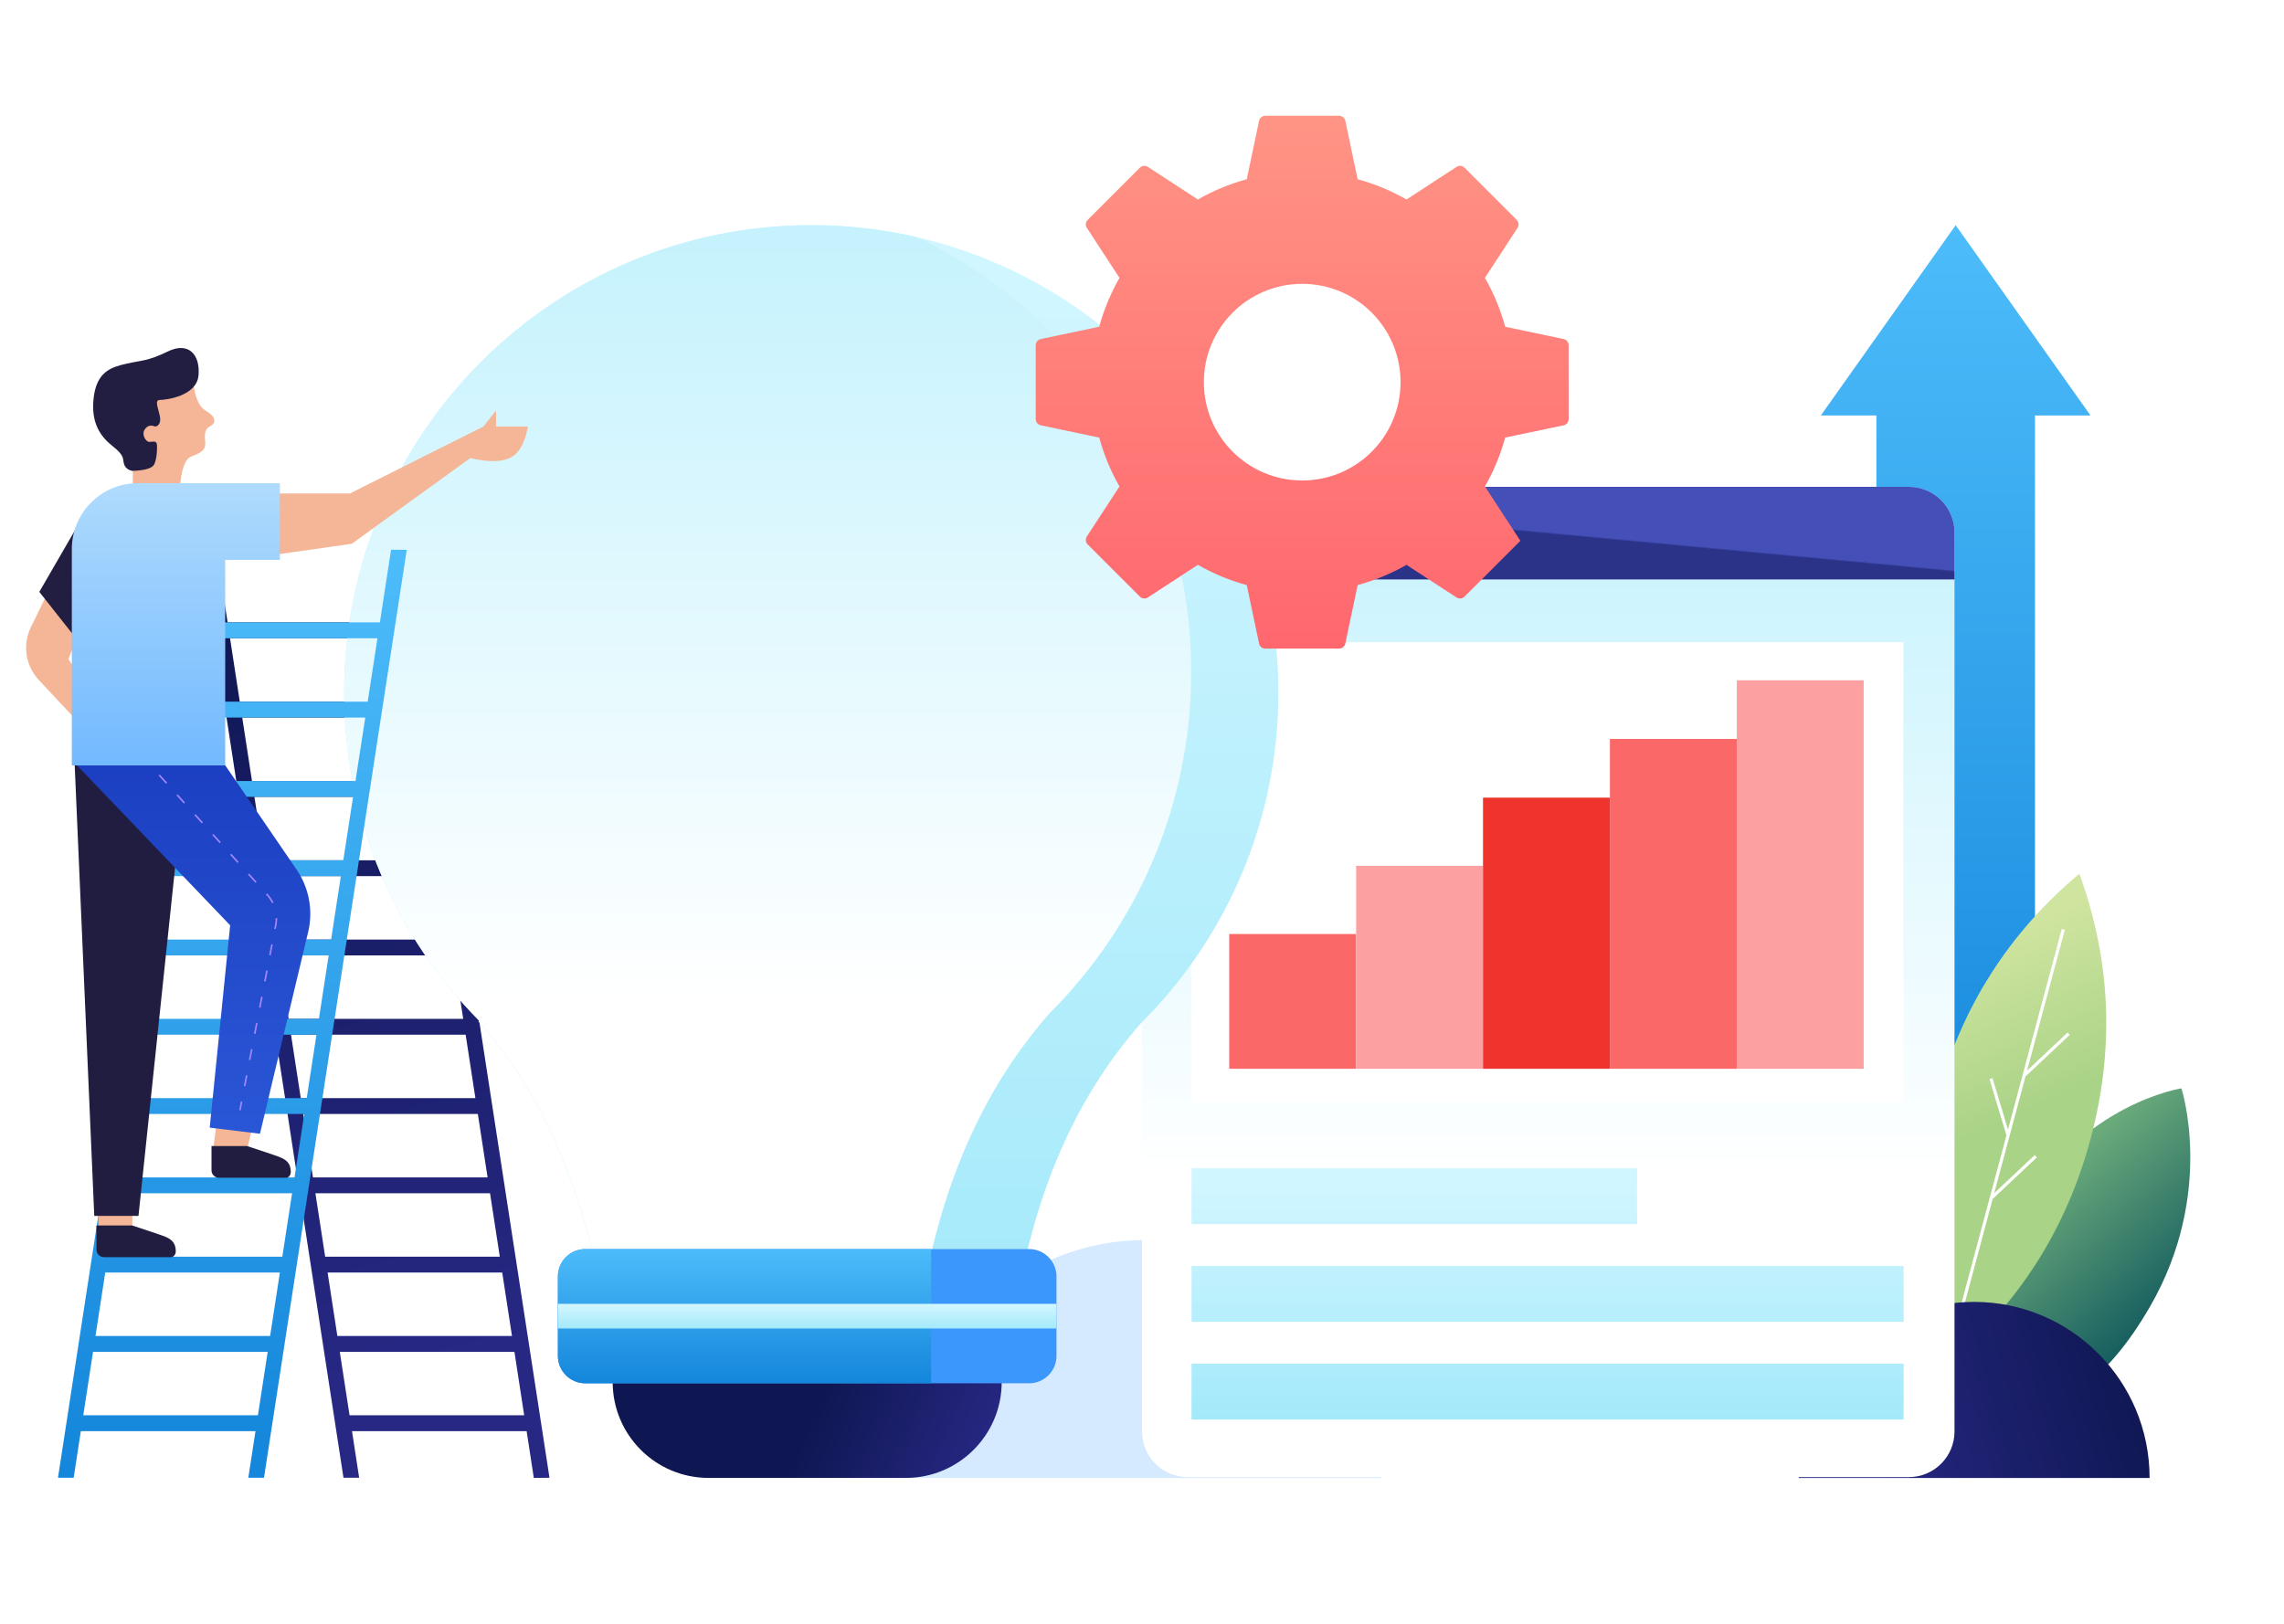 <?xml version="1.0" encoding="UTF-8"?>
<svg width="1440px" height="1024px" viewBox="0 0 1440 1024" version="1.1" xmlns="http://www.w3.org/2000/svg" xmlns:xlink="http://www.w3.org/1999/xlink">
    <!-- Generator: Sketch 53.2 (72643) - https://sketchapp.com -->
    <title>Business Idea</title>
    <desc>Created with Sketch.</desc>
    <defs>
        <linearGradient x1="50%" y1="-2.48949813e-15%" x2="50%" y2="100%" id="linearGradient-1">
            <stop stop-color="#4DBCFA" offset="0%"></stop>
            <stop stop-color="#1486DB" offset="100%"></stop>
        </linearGradient>
        <linearGradient x1="31.493%" y1="24.564%" x2="70.457%" y2="80.418%" id="linearGradient-2">
            <stop stop-color="#6EAE7C" offset="0%"></stop>
            <stop stop-color="#0F575D" offset="100%"></stop>
        </linearGradient>
        <linearGradient x1="44.053%" y1="13.138%" x2="50.939%" y2="50%" id="linearGradient-3">
            <stop stop-color="#CFE49F" offset="0%"></stop>
            <stop stop-color="#A9D386" offset="100%"></stop>
        </linearGradient>
        <linearGradient x1="50%" y1="0%" x2="62.593%" y2="89.368%" id="linearGradient-4">
            <stop stop-color="#0F1752" offset="0%"></stop>
            <stop stop-color="#272884" offset="100%"></stop>
        </linearGradient>
        <linearGradient x1="50%" y1="-5.671%" x2="50%" y2="69.558%" id="linearGradient-5">
            <stop stop-color="#C0F1FD" offset="0%"></stop>
            <stop stop-color="#FFFFFF" offset="100%"></stop>
        </linearGradient>
        <linearGradient x1="50%" y1="7.264%" x2="50%" y2="151.058%" id="linearGradient-6">
            <stop stop-color="#D0F6FF" offset="0%"></stop>
            <stop stop-color="#8BE2F7" offset="100%"></stop>
        </linearGradient>
        <linearGradient x1="50%" y1="50.833%" x2="50.935%" y2="49.687%" id="linearGradient-7">
            <stop stop-color="#2B3389" offset="0%"></stop>
            <stop stop-color="#444FB7" offset="100%"></stop>
        </linearGradient>
        <linearGradient x1="50%" y1="0%" x2="57.056%" y2="89.368%" id="linearGradient-8">
            <stop stop-color="#0F1752" offset="0%"></stop>
            <stop stop-color="#272884" offset="100%"></stop>
        </linearGradient>
        <linearGradient x1="50%" y1="7.264%" x2="50%" y2="151.058%" id="linearGradient-9">
            <stop stop-color="#D0F6FF" offset="0%"></stop>
            <stop stop-color="#8BE2F7" offset="100%"></stop>
        </linearGradient>
        <linearGradient x1="50%" y1="-5.671%" x2="50%" y2="69.558%" id="linearGradient-10">
            <stop stop-color="#C0F1FD" offset="0%"></stop>
            <stop stop-color="#FFFFFF" offset="100%"></stop>
        </linearGradient>
        <linearGradient x1="50%" y1="46.961%" x2="100%" y2="52.393%" id="linearGradient-11">
            <stop stop-color="#0F1752" offset="0%"></stop>
            <stop stop-color="#272884" offset="100%"></stop>
        </linearGradient>
        <linearGradient x1="50%" y1="-2.48949813e-15%" x2="50%" y2="100%" id="linearGradient-12">
            <stop stop-color="#4DBCFA" offset="0%"></stop>
            <stop stop-color="#1486DB" offset="100%"></stop>
        </linearGradient>
        <linearGradient x1="50%" y1="7.264%" x2="50%" y2="151.058%" id="linearGradient-13">
            <stop stop-color="#D0F6FF" offset="0%"></stop>
            <stop stop-color="#8BE2F7" offset="100%"></stop>
        </linearGradient>
        <linearGradient x1="50%" y1="-2.48949813e-15%" x2="50%" y2="100%" id="linearGradient-14">
            <stop stop-color="#4DBCFA" offset="0%"></stop>
            <stop stop-color="#1486DB" offset="100%"></stop>
        </linearGradient>
        <linearGradient x1="82.577%" y1="-52.951%" x2="82.577%" y2="186.665%" id="linearGradient-15">
            <stop stop-color="#1533B6" offset="0%"></stop>
            <stop stop-color="#356BE9" offset="100%"></stop>
        </linearGradient>
        <linearGradient x1="50%" y1="-27.364%" x2="50%" y2="100%" id="linearGradient-16">
            <stop stop-color="#C0E4FD" offset="0%"></stop>
            <stop stop-color="#72B9FE" offset="100%"></stop>
        </linearGradient>
        <linearGradient x1="50%" y1="0%" x2="50%" y2="100%" id="linearGradient-17">
            <stop stop-color="#FF9485" offset="0%"></stop>
            <stop stop-color="#FF676E" offset="100%"></stop>
        </linearGradient>
    </defs>
    <g id="Business-Idea" stroke="none" stroke-width="1" fill="none" fill-rule="evenodd">
        <rect fill="#FFFFFF" x="0" y="0" width="1440" height="1024"></rect>
        <g id="Ornament" transform="translate(572.11, 142)">
            <path d="M657.708,223.579 C657.708,226.014 655.734,227.988 653.299,227.988 C650.864,227.988 648.89,226.014 648.89,223.579 C648.89,221.145 650.864,219.171 653.299,219.171 C655.734,219.171 657.708,221.145 657.708,223.579 Z M657.708,205.945 C657.708,208.38 655.734,210.354 653.299,210.354 C650.864,210.354 648.89,208.38 648.89,205.945 C648.89,203.51 650.864,201.537 653.299,201.537 C655.734,201.537 657.708,203.51 657.708,205.945 Z M657.708,188.311 C657.708,190.746 655.734,192.72 653.299,192.72 C650.864,192.72 648.89,190.746 648.89,188.311 C648.89,185.876 650.864,183.903 653.299,183.903 C655.734,183.903 657.708,185.876 657.708,188.311 Z M657.708,170.677 C657.708,173.112 655.734,175.085 653.299,175.085 C650.864,175.085 648.89,173.112 648.89,170.677 C648.89,168.242 650.864,166.268 653.299,166.268 C655.734,166.268 657.708,168.242 657.708,170.677 Z M657.708,153.043 C657.708,155.477 655.734,157.451 653.299,157.451 C650.864,157.451 648.89,155.477 648.89,153.043 C648.89,150.608 650.864,148.634 653.299,148.634 C655.734,148.634 657.708,150.608 657.708,153.043 Z M657.708,135.409 C657.708,137.843 655.734,139.817 653.299,139.817 C650.864,139.817 648.89,137.843 648.89,135.409 C648.89,132.974 650.864,131 653.299,131 C655.734,131 657.708,132.974 657.708,135.409 Z M675.343,223.579 C675.343,226.014 673.369,227.988 670.934,227.988 C668.499,227.988 666.526,226.014 666.526,223.579 C666.526,221.145 668.499,219.171 670.934,219.171 C673.369,219.171 675.343,221.145 675.343,223.579 Z M675.343,205.945 C675.343,208.38 673.369,210.354 670.934,210.354 C668.499,210.354 666.526,208.38 666.526,205.945 C666.526,203.51 668.499,201.537 670.934,201.537 C673.369,201.537 675.343,203.51 675.343,205.945 Z M675.343,188.311 C675.343,190.746 673.369,192.72 670.934,192.72 C668.499,192.72 666.526,190.746 666.526,188.311 C666.526,185.876 668.499,183.903 670.934,183.903 C673.369,183.903 675.343,185.876 675.343,188.311 Z M675.343,170.677 C675.343,173.112 673.369,175.085 670.934,175.085 C668.499,175.085 666.526,173.112 666.526,170.677 C666.526,168.242 668.499,166.268 670.934,166.268 C673.369,166.268 675.343,168.242 675.343,170.677 Z M675.343,153.043 C675.343,155.477 673.369,157.451 670.934,157.451 C668.499,157.451 666.526,155.477 666.526,153.043 C666.526,150.608 668.499,148.634 670.934,148.634 C673.369,148.634 675.343,150.608 675.343,153.043 Z M675.343,135.409 C675.343,137.843 673.369,139.817 670.934,139.817 C668.499,139.817 666.526,137.843 666.526,135.409 C666.526,132.974 668.499,131 670.934,131 C673.369,131 675.343,132.974 675.343,135.409 Z M692.978,223.579 C692.978,226.014 691.004,227.988 688.57,227.988 C686.135,227.988 684.161,226.014 684.161,223.579 C684.161,221.145 686.135,219.171 688.57,219.171 C691.004,219.171 692.978,221.145 692.978,223.579 Z M692.978,205.945 C692.978,208.38 691.004,210.354 688.57,210.354 C686.135,210.354 684.161,208.38 684.161,205.945 C684.161,203.51 686.135,201.537 688.57,201.537 C691.004,201.537 692.978,203.51 692.978,205.945 Z M692.978,188.311 C692.978,190.746 691.004,192.72 688.57,192.72 C686.135,192.72 684.161,190.746 684.161,188.311 C684.161,185.876 686.135,183.903 688.57,183.903 C691.004,183.903 692.978,185.876 692.978,188.311 Z M692.978,170.677 C692.978,173.112 691.004,175.085 688.57,175.085 C686.135,175.085 684.161,173.112 684.161,170.677 C684.161,168.242 686.135,166.268 688.57,166.268 C691.004,166.268 692.978,168.242 692.978,170.677 Z M692.978,153.043 C692.978,155.477 691.004,157.451 688.57,157.451 C686.135,157.451 684.161,155.477 684.161,153.043 C684.161,150.608 686.135,148.634 688.57,148.634 C691.004,148.634 692.978,150.608 692.978,153.043 Z M692.978,135.409 C692.978,137.843 691.004,139.817 688.57,139.817 C686.135,139.817 684.161,137.843 684.161,135.409 C684.161,132.974 686.135,131 688.57,131 C691.004,131 692.978,132.974 692.978,135.409 Z M710.614,223.579 C710.614,226.014 708.64,227.988 706.205,227.988 C703.77,227.988 701.796,226.014 701.796,223.579 C701.796,221.145 703.77,219.171 706.205,219.171 C708.64,219.171 710.614,221.145 710.614,223.579 Z M710.614,205.945 C710.614,208.38 708.64,210.354 706.205,210.354 C703.77,210.354 701.796,208.38 701.796,205.945 C701.796,203.51 703.77,201.537 706.205,201.537 C708.64,201.537 710.614,203.51 710.614,205.945 Z M710.614,188.311 C710.614,190.746 708.64,192.72 706.205,192.72 C703.77,192.72 701.796,190.746 701.796,188.311 C701.796,185.876 703.77,183.903 706.205,183.903 C708.64,183.903 710.614,185.876 710.614,188.311 Z M710.614,170.677 C710.614,173.112 708.64,175.085 706.205,175.085 C703.77,175.085 701.796,173.112 701.796,170.677 C701.796,168.242 703.77,166.268 706.205,166.268 C708.64,166.268 710.614,168.242 710.614,170.677 Z M710.614,153.043 C710.614,155.477 708.64,157.451 706.205,157.451 C703.77,157.451 701.796,155.477 701.796,153.043 C701.796,150.608 703.77,148.634 706.205,148.634 C708.64,148.634 710.614,150.608 710.614,153.043 Z M710.614,135.409 C710.614,137.843 708.64,139.817 706.205,139.817 C703.77,139.817 701.796,137.843 701.796,135.409 C701.796,132.974 703.77,131 706.205,131 C708.64,131 710.614,132.974 710.614,135.409 Z M728.249,223.579 C728.249,226.014 726.275,227.988 723.84,227.988 C721.405,227.988 719.431,226.014 719.431,223.579 C719.431,221.145 721.405,219.171 723.84,219.171 C726.275,219.171 728.249,221.145 728.249,223.579 Z M728.249,205.945 C728.249,208.38 726.275,210.354 723.84,210.354 C721.405,210.354 719.431,208.38 719.431,205.945 C719.431,203.51 721.405,201.537 723.84,201.537 C726.275,201.537 728.249,203.51 728.249,205.945 Z M728.249,188.311 C728.249,190.746 726.275,192.72 723.84,192.72 C721.405,192.72 719.431,190.746 719.431,188.311 C719.431,185.876 721.405,183.903 723.84,183.903 C726.275,183.903 728.249,185.876 728.249,188.311 Z M728.249,170.677 C728.249,173.112 726.275,175.085 723.84,175.085 C721.405,175.085 719.431,173.112 719.431,170.677 C719.431,168.242 721.405,166.268 723.84,166.268 C726.275,166.268 728.249,168.242 728.249,170.677 Z M728.249,153.043 C728.249,155.477 726.275,157.451 723.84,157.451 C721.405,157.451 719.431,155.477 719.431,153.043 C719.431,150.608 721.405,148.634 723.84,148.634 C726.275,148.634 728.249,150.608 728.249,153.043 Z M728.249,135.409 C728.249,137.843 726.275,139.817 723.84,139.817 C721.405,139.817 719.431,137.843 719.431,135.409 C719.431,132.974 721.405,131 723.84,131 C726.275,131 728.249,132.974 728.249,135.409 Z M745.884,223.579 C745.884,226.014 743.91,227.988 741.475,227.988 C739.04,227.988 737.066,226.014 737.066,223.579 C737.066,221.145 739.04,219.171 741.475,219.171 C743.91,219.171 745.884,221.145 745.884,223.579 Z M745.884,205.945 C745.884,208.38 743.91,210.354 741.475,210.354 C739.04,210.354 737.066,208.38 737.066,205.945 C737.066,203.51 739.04,201.537 741.475,201.537 C743.91,201.537 745.884,203.51 745.884,205.945 Z M745.884,188.311 C745.884,190.746 743.91,192.72 741.475,192.72 C739.04,192.72 737.066,190.746 737.066,188.311 C737.066,185.876 739.04,183.903 741.475,183.903 C743.91,183.903 745.884,185.876 745.884,188.311 Z M745.884,170.677 C745.884,173.112 743.91,175.085 741.475,175.085 C739.04,175.085 737.066,173.112 737.066,170.677 C737.066,168.242 739.04,166.268 741.475,166.268 C743.91,166.268 745.884,168.242 745.884,170.677 Z M745.884,153.043 C745.884,155.477 743.91,157.451 741.475,157.451 C739.04,157.451 737.066,155.477 737.066,153.043 C737.066,150.608 739.04,148.634 741.475,148.634 C743.91,148.634 745.884,150.608 745.884,153.043 Z M745.884,135.409 C745.884,137.843 743.91,139.817 741.475,139.817 C739.04,139.817 737.066,137.843 737.066,135.409 C737.066,132.974 739.04,131 741.475,131 C743.91,131 745.884,132.974 745.884,135.409 Z M657.708,330.579 C657.708,333.014 655.734,334.988 653.299,334.988 C650.864,334.988 648.89,333.014 648.89,330.579 C648.89,328.145 650.864,326.171 653.299,326.171 C655.734,326.171 657.708,328.145 657.708,330.579 Z M657.708,312.945 C657.708,315.38 655.734,317.354 653.299,317.354 C650.864,317.354 648.89,315.38 648.89,312.945 C648.89,310.51 650.864,308.537 653.299,308.537 C655.734,308.537 657.708,310.51 657.708,312.945 Z M657.708,295.311 C657.708,297.746 655.734,299.72 653.299,299.72 C650.864,299.72 648.89,297.746 648.89,295.311 C648.89,292.876 650.864,290.903 653.299,290.903 C655.734,290.903 657.708,292.876 657.708,295.311 Z M657.708,277.677 C657.708,280.112 655.734,282.085 653.299,282.085 C650.864,282.085 648.89,280.112 648.89,277.677 C648.89,275.242 650.864,273.268 653.299,273.268 C655.734,273.268 657.708,275.242 657.708,277.677 Z M657.708,260.043 C657.708,262.477 655.734,264.451 653.299,264.451 C650.864,264.451 648.89,262.477 648.89,260.043 C648.89,257.608 650.864,255.634 653.299,255.634 C655.734,255.634 657.708,257.608 657.708,260.043 Z M657.708,242.409 C657.708,244.843 655.734,246.817 653.299,246.817 C650.864,246.817 648.89,244.843 648.89,242.409 C648.89,239.974 650.864,238 653.299,238 C655.734,238 657.708,239.974 657.708,242.409 Z M675.343,330.579 C675.343,333.014 673.369,334.988 670.934,334.988 C668.499,334.988 666.526,333.014 666.526,330.579 C666.526,328.145 668.499,326.171 670.934,326.171 C673.369,326.171 675.343,328.145 675.343,330.579 Z M675.343,312.945 C675.343,315.38 673.369,317.354 670.934,317.354 C668.499,317.354 666.526,315.38 666.526,312.945 C666.526,310.51 668.499,308.537 670.934,308.537 C673.369,308.537 675.343,310.51 675.343,312.945 Z M675.343,295.311 C675.343,297.746 673.369,299.72 670.934,299.72 C668.499,299.72 666.526,297.746 666.526,295.311 C666.526,292.876 668.499,290.903 670.934,290.903 C673.369,290.903 675.343,292.876 675.343,295.311 Z M675.343,277.677 C675.343,280.112 673.369,282.085 670.934,282.085 C668.499,282.085 666.526,280.112 666.526,277.677 C666.526,275.242 668.499,273.268 670.934,273.268 C673.369,273.268 675.343,275.242 675.343,277.677 Z M675.343,260.043 C675.343,262.477 673.369,264.451 670.934,264.451 C668.499,264.451 666.526,262.477 666.526,260.043 C666.526,257.608 668.499,255.634 670.934,255.634 C673.369,255.634 675.343,257.608 675.343,260.043 Z M675.343,242.409 C675.343,244.843 673.369,246.817 670.934,246.817 C668.499,246.817 666.526,244.843 666.526,242.409 C666.526,239.974 668.499,238 670.934,238 C673.369,238 675.343,239.974 675.343,242.409 Z M692.978,330.579 C692.978,333.014 691.004,334.988 688.57,334.988 C686.135,334.988 684.161,333.014 684.161,330.579 C684.161,328.145 686.135,326.171 688.57,326.171 C691.004,326.171 692.978,328.145 692.978,330.579 Z M692.978,312.945 C692.978,315.38 691.004,317.354 688.57,317.354 C686.135,317.354 684.161,315.38 684.161,312.945 C684.161,310.51 686.135,308.537 688.57,308.537 C691.004,308.537 692.978,310.51 692.978,312.945 Z M692.978,295.311 C692.978,297.746 691.004,299.72 688.57,299.72 C686.135,299.72 684.161,297.746 684.161,295.311 C684.161,292.876 686.135,290.903 688.57,290.903 C691.004,290.903 692.978,292.876 692.978,295.311 Z M692.978,277.677 C692.978,280.112 691.004,282.085 688.57,282.085 C686.135,282.085 684.161,280.112 684.161,277.677 C684.161,275.242 686.135,273.268 688.57,273.268 C691.004,273.268 692.978,275.242 692.978,277.677 Z M692.978,260.043 C692.978,262.477 691.004,264.451 688.57,264.451 C686.135,264.451 684.161,262.477 684.161,260.043 C684.161,257.608 686.135,255.634 688.57,255.634 C691.004,255.634 692.978,257.608 692.978,260.043 Z M692.978,242.409 C692.978,244.843 691.004,246.817 688.57,246.817 C686.135,246.817 684.161,244.843 684.161,242.409 C684.161,239.974 686.135,238 688.57,238 C691.004,238 692.978,239.974 692.978,242.409 Z M710.614,330.579 C710.614,333.014 708.64,334.988 706.205,334.988 C703.77,334.988 701.796,333.014 701.796,330.579 C701.796,328.145 703.77,326.171 706.205,326.171 C708.64,326.171 710.614,328.145 710.614,330.579 Z M710.614,312.945 C710.614,315.38 708.64,317.354 706.205,317.354 C703.77,317.354 701.796,315.38 701.796,312.945 C701.796,310.51 703.77,308.537 706.205,308.537 C708.64,308.537 710.614,310.51 710.614,312.945 Z M710.614,295.311 C710.614,297.746 708.64,299.72 706.205,299.72 C703.77,299.72 701.796,297.746 701.796,295.311 C701.796,292.876 703.77,290.903 706.205,290.903 C708.64,290.903 710.614,292.876 710.614,295.311 Z M710.614,277.677 C710.614,280.112 708.64,282.085 706.205,282.085 C703.77,282.085 701.796,280.112 701.796,277.677 C701.796,275.242 703.77,273.268 706.205,273.268 C708.64,273.268 710.614,275.242 710.614,277.677 Z M710.614,260.043 C710.614,262.477 708.64,264.451 706.205,264.451 C703.77,264.451 701.796,262.477 701.796,260.043 C701.796,257.608 703.77,255.634 706.205,255.634 C708.64,255.634 710.614,257.608 710.614,260.043 Z M710.614,242.409 C710.614,244.843 708.64,246.817 706.205,246.817 C703.77,246.817 701.796,244.843 701.796,242.409 C701.796,239.974 703.77,238 706.205,238 C708.64,238 710.614,239.974 710.614,242.409 Z M728.249,330.579 C728.249,333.014 726.275,334.988 723.84,334.988 C721.405,334.988 719.431,333.014 719.431,330.579 C719.431,328.145 721.405,326.171 723.84,326.171 C726.275,326.171 728.249,328.145 728.249,330.579 Z M728.249,312.945 C728.249,315.38 726.275,317.354 723.84,317.354 C721.405,317.354 719.431,315.38 719.431,312.945 C719.431,310.51 721.405,308.537 723.84,308.537 C726.275,308.537 728.249,310.51 728.249,312.945 Z M728.249,295.311 C728.249,297.746 726.275,299.72 723.84,299.72 C721.405,299.72 719.431,297.746 719.431,295.311 C719.431,292.876 721.405,290.903 723.84,290.903 C726.275,290.903 728.249,292.876 728.249,295.311 Z M728.249,277.677 C728.249,280.112 726.275,282.085 723.84,282.085 C721.405,282.085 719.431,280.112 719.431,277.677 C719.431,275.242 721.405,273.268 723.84,273.268 C726.275,273.268 728.249,275.242 728.249,277.677 Z M728.249,260.043 C728.249,262.477 726.275,264.451 723.84,264.451 C721.405,264.451 719.431,262.477 719.431,260.043 C719.431,257.608 721.405,255.634 723.84,255.634 C726.275,255.634 728.249,257.608 728.249,260.043 Z M728.249,242.409 C728.249,244.843 726.275,246.817 723.84,246.817 C721.405,246.817 719.431,244.843 719.431,242.409 C719.431,239.974 721.405,238 723.84,238 C726.275,238 728.249,239.974 728.249,242.409 Z M745.884,330.579 C745.884,333.014 743.91,334.988 741.475,334.988 C739.04,334.988 737.066,333.014 737.066,330.579 C737.066,328.145 739.04,326.171 741.475,326.171 C743.91,326.171 745.884,328.145 745.884,330.579 Z M745.884,312.945 C745.884,315.38 743.91,317.354 741.475,317.354 C739.04,317.354 737.066,315.38 737.066,312.945 C737.066,310.51 739.04,308.537 741.475,308.537 C743.91,308.537 745.884,310.51 745.884,312.945 Z M745.884,295.311 C745.884,297.746 743.91,299.72 741.475,299.72 C739.04,299.72 737.066,297.746 737.066,295.311 C737.066,292.876 739.04,290.903 741.475,290.903 C743.91,290.903 745.884,292.876 745.884,295.311 Z M745.884,277.677 C745.884,280.112 743.91,282.085 741.475,282.085 C739.04,282.085 737.066,280.112 737.066,277.677 C737.066,275.242 739.04,273.268 741.475,273.268 C743.91,273.268 745.884,275.242 745.884,277.677 Z M745.884,260.043 C745.884,262.477 743.91,264.451 741.475,264.451 C739.04,264.451 737.066,262.477 737.066,260.043 C737.066,257.608 739.04,255.634 741.475,255.634 C743.91,255.634 745.884,257.608 745.884,260.043 Z M745.884,242.409 C745.884,244.843 743.91,246.817 741.475,246.817 C739.04,246.817 737.066,244.843 737.066,242.409 C737.066,239.974 739.04,238 741.475,238 C743.91,238 745.884,239.974 745.884,242.409 Z" id="Shape" fill="#FFFFFF"></path>
            <polygon id="Shape" fill="url(#linearGradient-1)" points="710.89 120 710.89 621.852 610.89 621.852 610.89 120 575.89 120 660.89 0 745.89 120"></polygon>
            <g id="Plant" transform="translate(638.45, 408.58)">
                <path d="M45.069,343.095 C30.582,312.193 37.951,256.942 63.764,212.233 C102.483,145.17 164.772,135.762 164.772,135.762 C164.772,135.762 186.249,201.878 144.968,273.378 C117.448,321.045 85.91,343.095 45.069,343.095 Z" id="Shape" fill="url(#linearGradient-2)"></path>
                <path d="M17.805,308.725 C-2.134,254.071 -4.5,198.367 10.707,141.613 C25.915,84.858 55.816,37.8 100.41,0.438 C120.349,55.092 122.715,110.796 107.508,167.55 C92.3,224.304 62.399,271.363 17.805,308.725 Z" id="Shape" fill="url(#linearGradient-3)"></path>
                <polygon id="Shape" fill="#FFFFFF" fill-rule="nonzero" points="46.752 201.842 72.283 177.827 73.653 179.284 45.989 205.304 45.861 205.167 25.171 282.383 23.239 281.865 54.442 165.412 43.739 129.857 45.654 129.281 55.426 161.742 89.327 35.223 91.258 35.741 67.457 124.568 92.989 100.553 94.359 102.01 66.695 128.03 66.566 127.893 56.521 165.381 56.602 165.647 56.437 165.697"></polygon>
            </g>
            <path d="M728.044,845.154 C728.044,769.309 728.044,673.422 728.044,623.89 C666.716,623.89 617,673.422 617,734.522 C617,795.622 666.716,845.154 728.044,845.154 Z" id="Shape" fill="url(#linearGradient-4)" transform="translate(672.522, 734.522) rotate(-270) translate(-672.522, -734.522) "></path>
            <path d="M225.044,864.154 C225.044,761.915 225.044,632.659 225.044,565.89 C142.177,565.89 75,632.659 75,715.022 C75,797.385 142.177,864.154 225.044,864.154 Z" id="Shape" fill="#D5EAFF" transform="translate(150.022, 715.022) rotate(-270) translate(-150.022, -715.022) "></path>
        </g>
        <g id="Data" transform="translate(720, 307)">
            <path d="M28.8,-2.27373675e-13 L483.462,-2.23820962e-13 C499.368,-2.54997188e-13 512.262,12.894 512.262,28.8 L512.262,595.692 C512.262,611.597 499.368,624.492 483.462,624.492 L28.8,624.492 C12.894,624.492 -1.82793212e-13,611.597 -1.84741111e-13,595.692 L-1.66977543e-13,28.8 C-1.68925442e-13,12.894 12.894,-2.13793686e-13 28.8,-2.27373675e-13 Z" id="Shape" fill="url(#linearGradient-5)"></path>
            <polygon id="Shape" fill="#FFFFFF" points="31 98 480 98 480 388.164 31 388.164"></polygon>
            <path d="M31.236,429.738 L312.122,429.738 L312.122,464.949 L31.236,464.949 L31.236,429.738 Z M31.236,491.357 L480.187,491.357 L480.187,526.569 L31.236,526.569 L31.236,491.357 Z M31.236,552.977 L480.187,552.977 L480.187,588.188 L31.236,588.188 L31.236,552.977 Z" id="Shape" fill="url(#linearGradient-6)"></path>
            <polygon id="Shape" fill="#FB6868" points="55 282 135 282 135 367 55 367"></polygon>
            <polygon id="Shape" fill="#FDA0A2" points="375 122 455 122 455 367 375 367"></polygon>
            <polygon id="Shape" fill="#FDA0A2" points="135 239 215 239 215 367 135 367"></polygon>
            <polygon id="Shape" fill="#FB6868" points="295 159 375 159 375 367 295 367"></polygon>
            <polygon id="Shape" fill="#EE342C" points="215 196 295 196 295 367 215 367"></polygon>
            <path d="M28.8,2.34479103e-13 L483.462,2.34479103e-13 C499.368,2.31557255e-13 512.262,12.894 512.262,28.8 L512.262,58.419 L-7.95807864e-13,58.419 L-7.9225515e-13,28.8 C-7.94203049e-13,12.894 12.894,2.33848237e-13 28.8,2.34479103e-13 Z" id="Shape" fill="url(#linearGradient-7)"></path>
        </g>
        <g id="Stairs" transform="translate(126.558, 346.653)" fill="url(#linearGradient-8)">
            <path d="M128.572,55.847 L18.473,55.847 L24.624,95.847 L134.723,95.847 L128.572,55.847 Z M127.034,45.847 L120,0.106 L129.884,-9.09494702e-13 L219.884,585.246 L210,585.347 L205.463,555.847 L95.363,555.847 L99.884,585.246 L90,585.246 L-2.4158453e-13,0.106 L9.884,-3.41060513e-13 L16.935,45.847 L127.034,45.847 Z M136.261,105.847 L26.162,105.847 L32.313,145.847 L142.413,145.847 L136.261,105.847 L136.261,105.847 Z M143.95,155.847 L33.851,155.847 L40.002,195.847 L150.102,195.847 L143.95,155.847 Z M151.64,205.847 L41.54,205.847 L47.691,245.847 L157.791,245.847 L151.64,205.847 Z M159.329,255.847 L49.229,255.847 L55.38,295.847 L165.48,295.847 L159.329,255.847 L159.329,255.847 Z M167.018,305.847 L56.918,305.847 L63.069,345.847 L173.169,345.847 L167.018,305.847 Z M174.707,355.847 L64.607,355.847 L70.758,395.847 L180.858,395.847 L174.707,355.847 L174.707,355.847 Z M182.396,405.847 L72.296,405.847 L78.447,445.847 L188.547,445.847 L182.396,405.847 L182.396,405.847 Z M190.085,455.847 L79.985,455.847 L86.137,495.847 L196.236,495.847 L190.085,455.847 L190.085,455.847 Z M197.774,505.847 L87.674,505.847 L93.826,545.847 L203.926,545.847 L197.774,505.847 L197.774,505.847 Z" id="Shape"></path>
        </g>
        <g id="Bulb" transform="translate(217, 142)">
            <path d="M162.748,676.415 C147.901,595.782 117.825,538.469 84.636,502.053 L85.274,501.862 C32.558,448.637 0,375.403 0,294.563 C0,131.88 131.852,1.13686838e-13 294.5,1.13686838e-13 C457.148,1.13686838e-13 589,131.88 589,294.563 C589,376.126 555.857,449.946 502.307,503.285 C466.216,544.387 438.025,599.205 424.391,677.081 C418.574,710.306 168.952,710.113 162.748,676.415 Z" id="Shape" fill="url(#linearGradient-9)"></path>
            <path d="M534,281.796 C534,365.916 499.844,442.05 444.658,497.061 C407.464,539.451 378.411,595.988 364.361,676.305 C361.876,690.509 316.221,698.791 263.156,701.144 C210.824,698.797 165.352,690.556 162.748,676.415 C147.901,595.782 117.825,538.469 84.636,502.053 L85.274,501.862 C32.558,448.637 0,375.403 0,294.563 C0,131.88 131.852,-1.70530257e-13 294.5,-1.70530257e-13 C317.516,-1.70530257e-13 339.915,2.641 361.411,7.636 C463.495,56.564 534,160.939 534,281.796 Z" id="Shape" fill="url(#linearGradient-10)"></path>
            <path d="M169.273,729.533 L414.545,729.533 C414.545,762.928 387.473,790 354.078,790 L229.74,790 C196.345,790 169.273,762.928 169.273,729.533 Z" id="Shape" fill="url(#linearGradient-11)"></path>
            <path d="M152.007,645.679 L431.811,645.679 C441.354,645.679 449.091,653.415 449.091,662.959 L449.091,713.053 C449.091,722.597 441.354,730.333 431.811,730.333 L152.007,730.333 C142.464,730.333 134.727,722.597 134.727,713.053 L134.727,662.959 C134.727,653.415 142.464,645.679 152.007,645.679 Z" id="Shape" fill="#3B97FC"></path>
            <path d="M152.007,645.679 L370.091,645.679 L370.091,730.333 L152.007,730.333 C142.464,730.333 134.727,722.597 134.727,713.053 L134.727,662.959 C134.727,653.415 142.464,645.679 152.007,645.679 Z" id="Shape" fill="url(#linearGradient-12)"></path>
            <polygon id="Shape" fill="url(#linearGradient-13)" points="134.727 680.232 449.091 680.232 449.091 695.78 134.727 695.78"></polygon>
        </g>
        <g id="Men" transform="translate(16.457, 219.457)">
            <path d="M111.411,183.043 L105.259,223.043 L215.361,223.043 L221.512,183.043 L111.411,183.043 L111.411,183.043 Z M112.949,173.043 L223.05,173.043 L230.101,127.195 L239.985,127.301 L149.985,712.441 L140.101,712.441 L144.622,683.043 L34.507,683.043 L29.985,712.441 L20.101,712.441 L110.101,127.195 L119.985,127.301 L112.949,173.043 Z M103.721,233.043 L97.569,273.043 L207.672,273.043 L213.823,233.043 L103.721,233.043 Z M96.03,283.043 L89.878,323.043 L199.983,323.043 L206.134,283.043 L96.03,283.043 Z M88.34,333.043 L82.188,373.043 L192.294,373.043 L198.445,333.043 L88.34,333.043 Z M80.649,383.043 L74.497,423.043 L184.605,423.043 L190.756,383.043 L80.649,383.043 Z M72.959,433.043 L66.807,473.043 L176.916,473.043 L183.067,433.043 L72.959,433.043 L72.959,433.043 Z M65.269,483.043 L59.116,523.043 L169.227,523.043 L175.378,483.043 L65.269,483.043 Z M57.578,533.043 L51.426,573.043 L161.537,573.043 L167.689,533.043 L57.578,533.043 Z M49.888,583.043 L43.735,623.043 L153.848,623.043 L160,583.043 L49.888,583.043 Z M42.197,633.043 L36.045,673.043 L146.159,673.043 L152.311,633.043 L42.197,633.043 Z" id="Shape" fill="url(#linearGradient-14)"></path>
            <path d="M13.757,154.075 L35.223,174.859 L26.64,196.254 L46.151,223.404 L35.223,238.433 L8.022,209.388 C-0.405,200.389 -2.396,187.119 3.018,176.043 L13.757,154.075 Z" id="Shape" fill="#F4B696"></path>
            <polygon id="Shape" fill="#221E41" points="65.731 87.485 40.057 98.942 8.327 153.791 29.33 180.417 65.731 140.873"></polygon>
            <polygon id="Shape" fill="#F4B696" points="45.557 534.325 66.982 534.325 66.982 555.717 45.557 555.717"></polygon>
            <polygon id="Shape" fill="#F4B696" points="121.351 478.86 145.631 478.86 139.373 505.297 117.948 505.297"></polygon>
            <path d="M116.888,503.289 L139.391,503.289 L153.647,508.042 C160.83,510.584 166.88,511.622 166.88,519.583 C166.88,521.629 165.523,523.287 163.85,523.287 L121.64,523.287 C119.015,523.287 116.888,521.159 116.888,518.535 L116.888,503.289 Z" id="Shape" fill="#211D41"></path>
            <polygon id="Shape" fill="#211D41" points="70.845 547.323 42.98 547.323 30.549 261.138 100.737 262.872"></polygon>
            <path d="M147.447,495.5 L115.763,491.652 L128.657,364.066 L30.479,261.499 L125.461,263.062 L170.516,328.875 C178.411,340.408 181.063,354.741 177.816,368.335 L147.447,495.5 Z" id="Shape" fill="url(#linearGradient-15)"></path>
            <path d="M144.174,91.745 L204.176,91.745 L288.308,49.52 L296.272,39.459 L296.272,49.52 L316.374,49.52 C314.433,60.186 310.598,66.81 304.868,69.392 C299.137,71.974 290.861,71.974 280.038,69.392 L205.359,123.451 L144.174,132.157 L144.174,91.745 Z" id="Shape" fill="#F4B696"></path>
            <path d="M44.367,553.34 L66.87,553.34 L81.125,558.094 C88.309,560.635 94.359,561.673 94.359,569.635 C94.359,571.68 93.002,573.338 91.329,573.338 L49.119,573.338 C46.494,573.338 44.367,571.21 44.367,568.586 L44.367,553.34 Z" id="Shape" fill="#211D41"></path>
            <path d="M96.926,89.044 C97.715,76.981 100.069,70.136 103.989,68.508 C109.869,66.065 113.644,64.842 112.876,58.66 C112.109,52.479 113.772,50.398 116.333,49.173 C118.895,47.949 120.952,44.022 113.639,39.816 C108.765,37.012 105.968,30.28 105.249,19.62 C78.887,11.015 64.272,15.948 61.402,34.42 C58.533,52.892 60.497,67.324 67.295,77.717 L67.295,89.044 L96.926,89.044 Z" id="Shape" fill="#F4B696"></path>
            <path d="M159.994,85.236 L159.994,133.631 L125.526,133.631 L125.526,263.243 L28.831,263.243 L28.831,126.816 C28.831,103.852 47.447,85.236 70.411,85.236 C74.769,85.236 79.126,85.236 83.483,85.236 C92.446,85.236 117.949,85.236 159.994,85.236 Z" id="Shape" fill="url(#linearGradient-16)"></path>
            <path d="M66.895,77.478 C75.016,77.23 79.658,75.829 80.819,73.276 C82.561,69.446 82.79,62.618 82.401,60.463 C82.013,58.308 79.554,59.21 77.612,59.21 C75.67,59.21 72.656,54.844 74.668,51.561 C76.679,48.279 79.462,48.793 80.819,49.376 C82.176,49.959 85.44,48.326 84.347,43.026 C83.253,37.725 80.812,32.76 84.347,32.76 C87.881,32.76 107.686,30.491 108.731,17.061 C109.776,3.63 101.973,-3.98 89.445,2.147 C76.916,8.275 72.882,7.705 63.443,9.857 C54.004,12.008 44.607,14.649 42.618,31.187 C40.63,47.726 47.243,56.142 54.854,62.144 C62.464,68.147 60.721,69.986 61.775,73.276 C62.478,75.469 64.184,76.87 66.895,77.478 Z" id="Shape" fill="#221E41"></path>
            <path d="M83.541,269.629 L84.276,268.966 L88.919,274.111 L88.184,274.774 L83.541,269.629 Z M94.816,282.124 L95.551,281.461 L100.193,286.606 L99.458,287.269 L94.816,282.124 Z M106.091,294.619 L106.826,293.956 L111.468,299.101 L110.733,299.765 L106.091,294.619 Z M117.365,307.115 L118.1,306.451 L122.743,311.597 L122.008,312.26 L117.365,307.115 Z M128.64,319.61 L129.375,318.947 L134.018,324.092 L133.283,324.755 L128.64,319.61 Z M139.915,332.105 L140.65,331.442 L145.292,336.587 L144.557,337.25 L139.915,332.105 Z M151.189,344.6 L151.924,343.937 L152.516,344.593 C153.908,346.135 155.074,347.857 155.988,349.708 L155.1,350.146 C154.227,348.376 153.112,346.731 151.781,345.256 L151.189,344.6 Z M157.32,359.551 L158.31,359.546 C158.317,361.015 158.181,362.485 157.9,363.935 L157.413,366.456 L156.441,366.268 L156.928,363.747 C157.197,362.36 157.327,360.955 157.32,359.551 Z M154.56,375.988 L155.532,376.176 L154.216,382.98 L153.244,382.792 L154.56,375.988 Z M151.364,392.512 L152.336,392.7 L151.019,399.504 L150.047,399.316 L151.364,392.512 Z M148.167,409.035 L149.139,409.223 L147.823,416.027 L146.851,415.839 L148.167,409.035 Z M144.97,425.559 L145.942,425.747 L144.626,432.551 L143.654,432.363 L144.97,425.559 Z M141.774,442.083 L142.746,442.271 L141.43,449.074 L140.458,448.886 L141.774,442.083 Z M138.577,458.606 L139.549,458.794 L138.233,465.598 L137.261,465.41 L138.577,458.606 Z M135.381,475.13 L136.353,475.318 L135.307,480.721 L134.335,480.533 L135.381,475.13 Z" id="Shape" fill="#A587FF" fill-rule="nonzero"></path>
        </g>
        <g id="Gear" transform="translate(653, 73)" fill="url(#linearGradient-17)">
            <path d="M52.798,102.231 L32.222,70.682 C31.189,69.097 31.407,67.006 32.744,65.668 L65.668,32.744 C67.006,31.407 69.097,31.189 70.682,32.222 L102.231,52.798 C111.817,47.313 122.153,42.991 133.048,40.022 L140.805,3.176 C141.195,1.325 142.828,8.56126002e-14 144.719,8.52651283e-14 L191.281,8.61533067e-14 C193.172,7.90857033e-14 194.805,1.325 195.195,3.176 L202.952,40.022 C213.847,42.991 224.183,47.313 233.769,52.798 L265.318,32.222 C266.903,31.189 268.994,31.407 270.332,32.744 L303.256,65.668 C304.593,67.006 304.811,69.097 303.778,70.682 L283.202,102.231 C288.687,111.817 293.009,122.153 295.978,133.048 L332.824,140.805 C334.675,141.195 336,142.828 336,144.719 L336,191.281 C336,193.172 334.675,194.805 332.824,195.195 L295.978,202.952 C293.009,213.847 288.687,224.183 283.202,233.769 L305.551,268.037 L270.332,303.256 C268.994,304.593 266.903,304.811 265.318,303.778 L233.769,283.202 C224.183,288.687 213.847,293.009 202.952,295.978 L195.195,332.824 C194.805,334.675 193.172,336 191.281,336 L144.719,336 C142.828,336 141.195,334.675 140.805,332.824 L133.048,295.978 C122.153,293.009 111.817,288.687 102.231,283.202 L70.682,303.778 C69.097,304.811 67.006,304.593 65.668,303.256 L32.744,270.332 C31.407,268.994 31.189,266.903 32.222,265.318 L52.798,233.769 C47.313,224.183 42.991,213.847 40.022,202.952 L3.176,195.195 C1.325,194.805 1.13686838e-12,193.172 1.13686838e-12,191.281 L1.13686838e-12,144.719 C1.13686838e-12,142.828 1.325,141.195 3.176,140.805 L40.022,133.048 C42.991,122.153 47.313,111.817 52.798,102.231 L52.798,102.231 Z M168,230 C202.242,230 230,202.242 230,168 C230,133.758 202.242,106 168,106 C133.758,106 106,133.758 106,168 C106,202.242 133.758,230 168,230 Z" id="Shape"></path>
        </g>
    </g>
</svg>